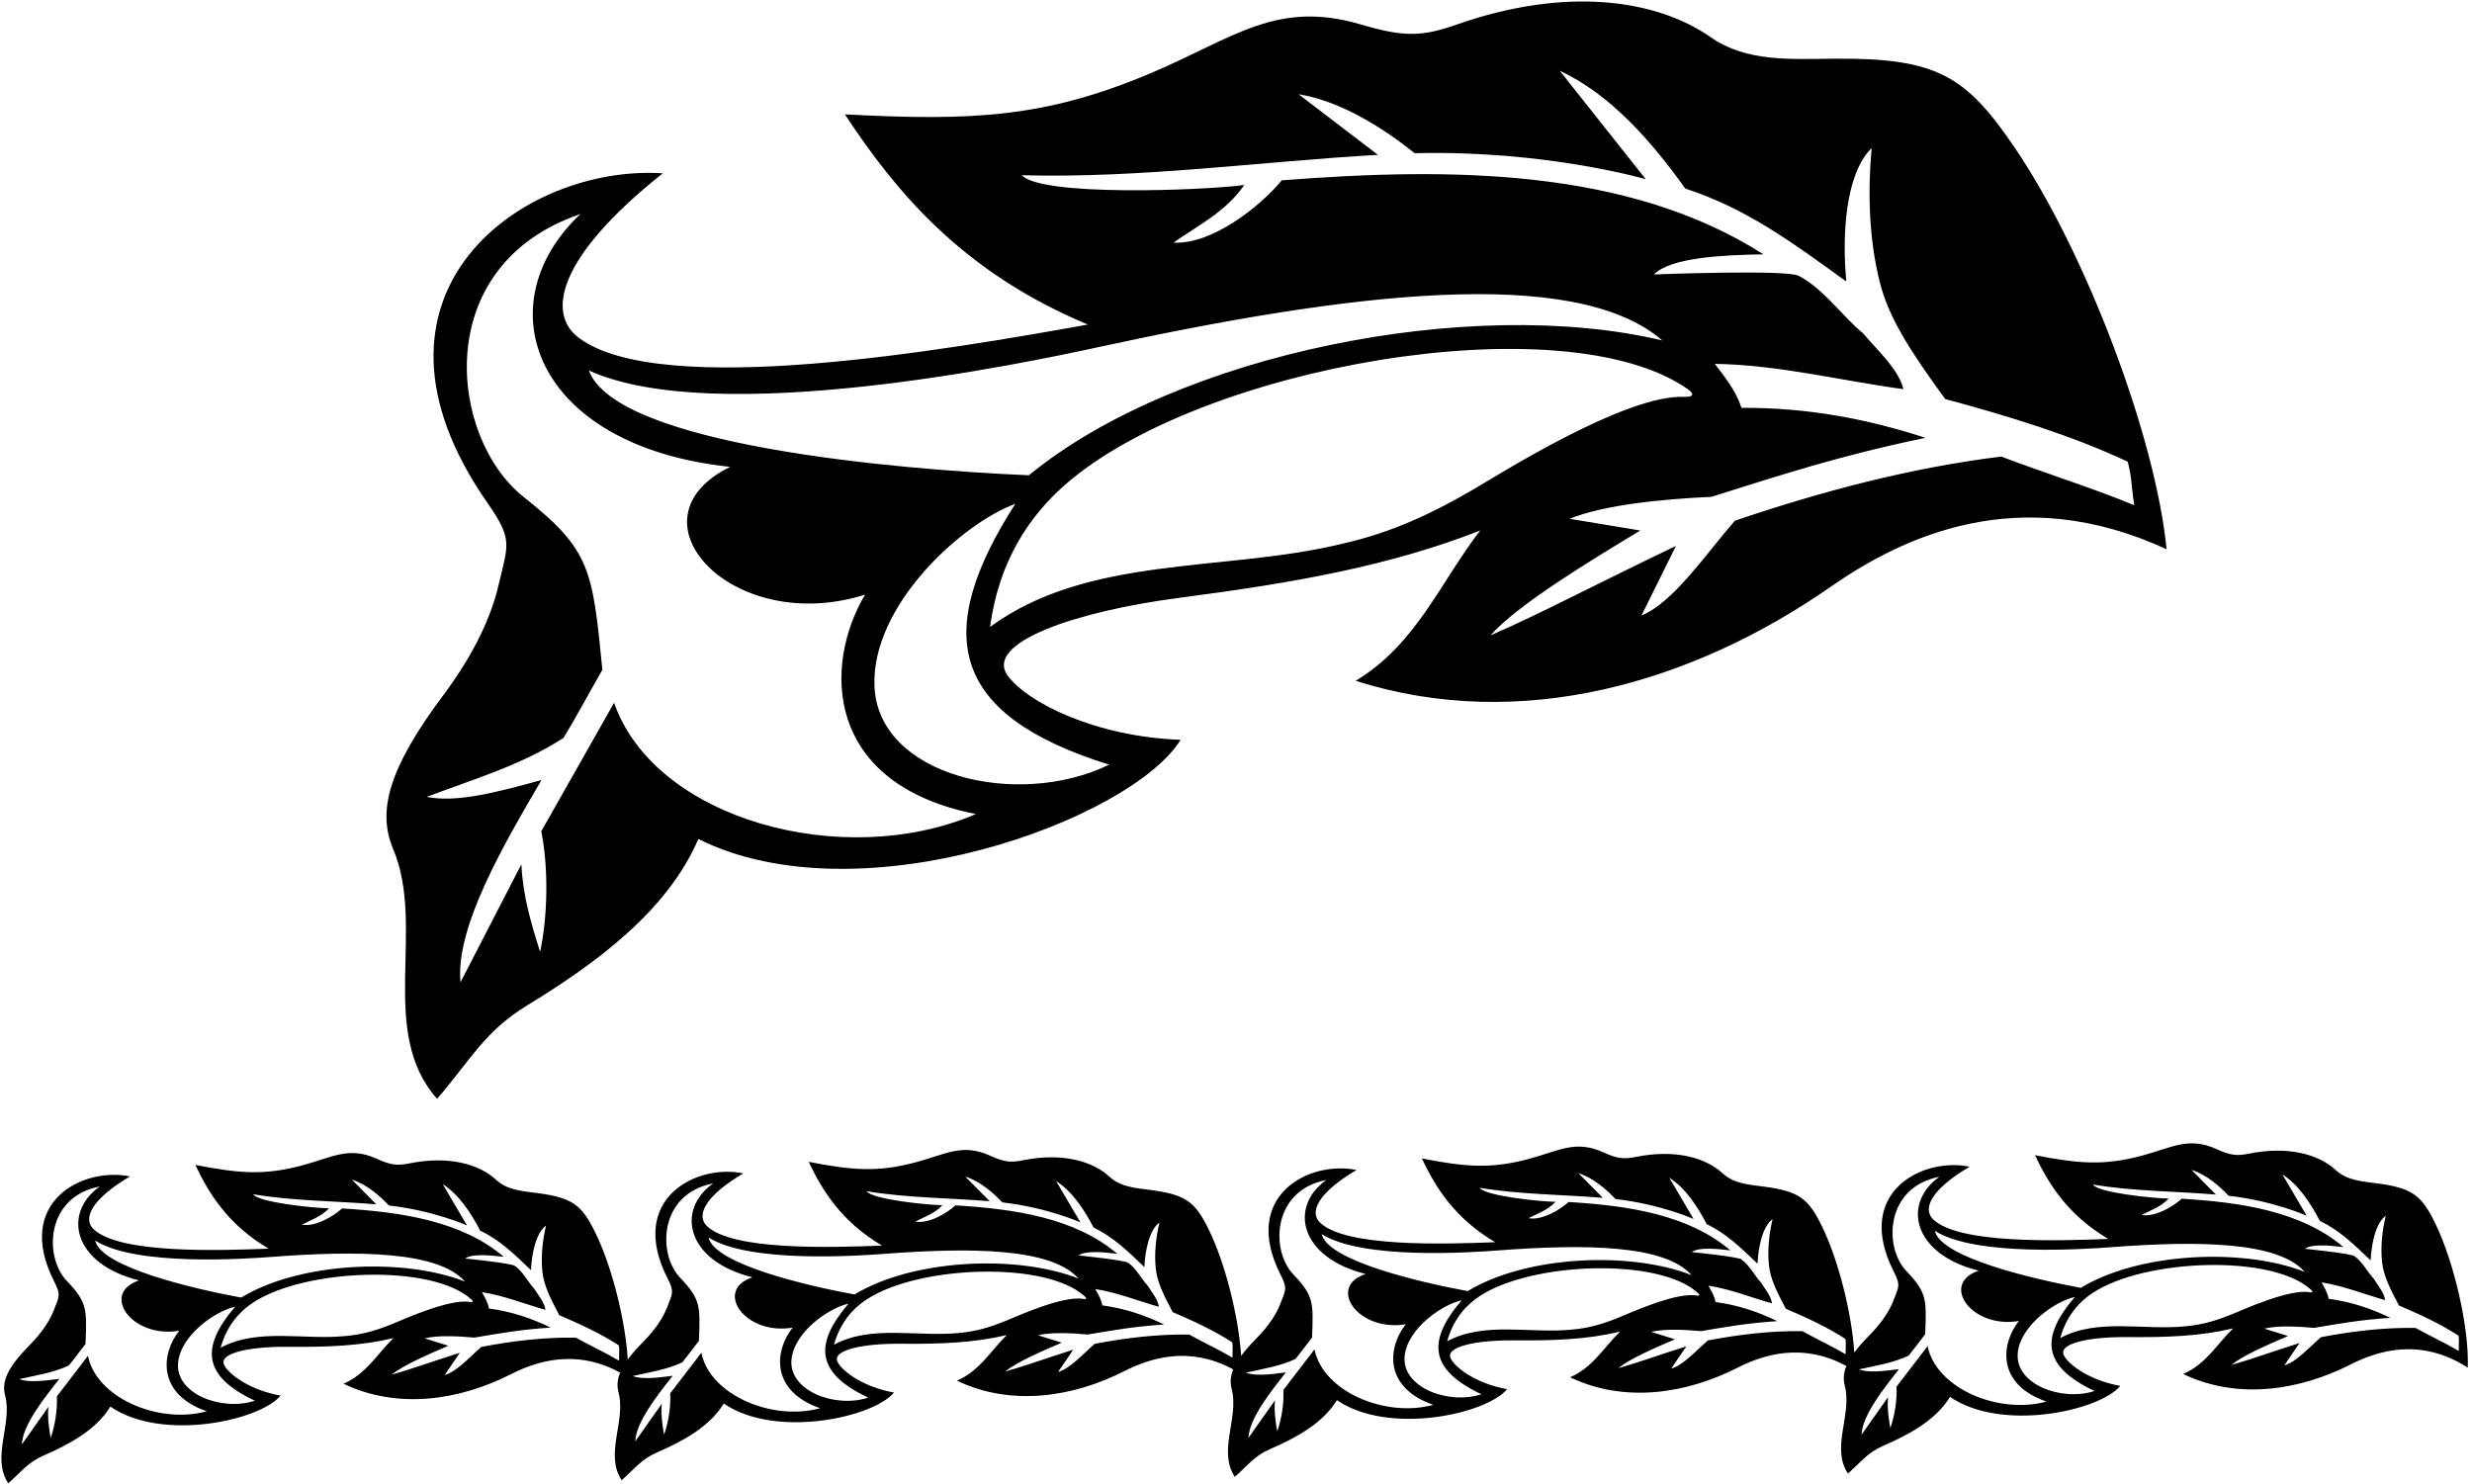 <?xml version="1.0" encoding="UTF-8"?>
<svg xmlns="http://www.w3.org/2000/svg" xmlns:xlink="http://www.w3.org/1999/xlink" width="528pt" height="317pt" viewBox="0 0 528 317" version="1.1">
<g id="surface1">
<path style=" stroke:none;fill-rule:nonzero;fill:rgb(0%,0%,0%);fill-opacity:1;" d="M 94.656 148.547 C 82.93 164.254 80.574 173.297 83.969 181.344 C 91.047 198.145 80.578 220.355 93.363 234.727 C 100.621 226.309 103.465 220.344 112.605 214.766 C 126.914 206.027 142.465 194.801 149.164 179.23 C 183.812 196.48 241.629 175.086 252.168 158.039 C 233.77 157.367 219.258 149.941 215.203 144.266 C 210.297 137.398 229.273 130.652 251.926 127.703 C 276.934 124.449 296.953 120.836 316.164 113.328 C 307.766 124.129 302.562 137.629 289.562 145.43 C 325.102 156.746 361.926 145.598 390.938 125.402 C 406.391 114.645 431.203 102.75 462.766 117.328 C 460.414 93.301 445.512 53.902 430.312 31.516 C 419.926 16.219 413.723 12.355 391.91 12.535 C 382.469 12.609 373.062 13.309 365.367 7.934 C 353.648 -0.246 334.25 -2.855 311.203 5.227 C 303.727 7.852 299.883 7.953 290.703 5.238 C 272.59 -0.121 263.477 8.168 245.688 15.676 C 223.195 25.164 207.586 25.863 180.465 24.43 C 191.246 40.797 205.422 58.094 232.363 69.332 C 202.281 74.719 141.141 85.355 123.59 72.137 C 116.777 67.004 118.934 55.02 141.562 37.027 C 111.828 35.047 72.914 62.621 104.102 107.41 C 109.594 115.301 108.559 116.16 106.453 125.125 C 105.023 131.227 101.703 139.113 94.656 148.547 Z M 236.906 163.348 C 217.41 172.836 187.578 165.848 186.781 146.621 C 186.062 129.344 205.441 111.812 216.863 107.629 C 198.918 135.605 203.141 152.812 236.906 163.348 Z M 314.535 104.645 C 306.258 109.438 297.633 113.723 286.363 116.23 C 261.465 122.23 232.465 118.527 211.465 133.93 C 213.391 119.648 220.008 110.148 227.422 103.621 C 256.273 78.215 333.863 64.602 360.438 83.086 C 361.824 84.051 361.992 84.863 359.656 84.773 C 347.062 84.293 320.055 101.445 314.535 104.645 Z M 218.266 37.43 C 243.664 38.129 269.465 34.48 294.312 33.078 L 277.363 20.129 C 286.664 21.629 295.863 27.68 302.164 32.73 C 330.062 32.027 351.516 38.277 351.516 38.277 L 333.164 15.129 C 344.062 20.129 352.965 30.48 359.965 40.277 C 373.113 44.578 382.613 51.68 394.363 60.129 C 393.406 50.23 394.156 37.125 399.766 31.629 C 398.922 41.117 399.188 50.941 401.465 60.105 C 403.371 67.785 407.746 74.609 415.465 85.23 C 428.965 88.879 442.562 93.027 454.465 98.629 C 455.363 101.93 455.215 103.879 455.863 107.93 C 446.965 104.23 436.863 101.129 427.465 97.527 C 407.965 99.93 388.863 105.027 370.562 111.23 C 364.266 118.43 357.516 128.629 350.613 131.48 L 357.965 116.629 C 341.453 124.508 328.883 131.176 318.363 135.73 C 324.016 129.277 339.562 119.828 350.363 113.328 L 335.266 110.828 C 342.613 107.828 354.965 106.629 365.562 106.129 C 380.562 101.43 392.516 97.43 411.266 93.527 C 398.965 89.527 386.062 87.027 371.965 87.129 C 370.863 83.629 368.562 80.73 366.266 77.73 C 379.965 77.93 393.164 81.328 406.562 83.129 C 405.465 78.828 401.164 75.027 397.965 71.23 C 393.387 67.445 389.422 61.594 384.145 58.902 C 381.473 57.539 353.266 58.629 353.266 58.629 C 356.863 55.027 367.664 54.48 376.664 54.328 C 347.664 35.828 309.562 35.73 273.766 38.527 C 269.113 44.18 258.812 52.277 250.664 51.828 C 255.863 48.129 261.766 45.328 265.766 39.527 C 256.598 40.711 222.348 41.996 218.266 37.43 Z M 234.617 74.152 C 287.605 62.641 336.254 56.461 355.062 72.73 C 314.414 63.027 251.516 75.43 219.766 101.527 C 190.941 100.293 131.621 95.047 125.766 79.129 C 152.762 91.48 218.57 77.641 234.617 74.152 Z M 111.867 106.176 C 95.879 93.535 91.742 56.672 123.965 45.73 C 103.406 65.113 114.008 95.312 155.965 99.73 C 133.191 110.883 156.398 136.008 184.766 127.027 C 175.77 142.188 176.105 167.488 208.43 173.898 C 180.199 186.039 139.871 175.113 131.164 150.129 L 115.613 177.578 C 117.215 185.68 116.965 195.879 115.363 203.328 C 113.465 197.328 111.664 191.328 111.363 184.629 L 98.363 209.828 C 97.215 198.027 107.766 180.129 115.664 166.629 C 104.863 169.629 97.066 171.43 91.164 170.23 C 100.863 166.527 111.266 163.527 120.363 157.629 C 123.016 153.277 125.062 149.379 128.664 143.078 C 126.551 121.703 126.188 117.492 111.867 106.176 "/>
<path style=" stroke:none;fill-rule:nonzero;fill:rgb(0%,0%,0%);fill-opacity:1;" d="M 520.059 261.148 C 517.223 255.402 515.281 253.781 507.785 252.797 C 504.539 252.371 501.277 252.164 498.895 249.949 C 495.266 246.582 488.734 244.762 480.438 246.43 C 477.746 246.973 476.422 246.828 473.402 245.457 C 467.441 242.75 463.918 245.16 457.453 246.883 C 449.281 249.066 443.891 248.559 434.652 246.77 C 437.57 252.902 441.609 259.516 450.316 264.66 C 439.734 265.074 418.242 265.797 412.852 260.422 C 410.758 258.336 412.07 254.328 420.699 249.234 C 410.59 247.133 395.914 254.734 404.477 271.598 C 405.984 274.57 405.59 274.812 404.438 277.789 C 403.656 279.812 402.141 282.363 399.27 285.266 C 397.93 286.617 396.879 287.824 396.062 288.926 C 395.527 280.527 392.652 269.055 389.102 261.848 C 386.266 256.098 384.324 254.477 376.828 253.496 C 373.586 253.07 370.324 252.859 367.938 250.648 C 364.309 247.281 357.777 245.457 349.48 247.129 C 346.789 247.672 345.465 247.523 342.445 246.152 C 336.484 243.449 332.961 245.855 326.496 247.582 C 318.324 249.766 312.934 249.258 303.695 247.469 C 306.613 253.602 310.652 260.215 319.359 265.359 C 308.777 265.77 287.285 266.496 281.895 261.121 C 279.805 259.035 281.117 255.027 289.742 249.934 C 279.633 247.832 264.961 255.434 273.52 272.297 C 275.027 275.266 274.633 275.512 273.48 278.488 C 272.699 280.512 271.184 283.059 268.312 285.961 C 266.969 287.32 265.914 288.531 265.098 289.637 C 264.559 281.238 261.688 269.773 258.137 262.57 C 255.301 256.82 253.359 255.199 245.863 254.219 C 242.621 253.793 239.359 253.582 236.973 251.371 C 233.344 248.004 226.812 246.18 218.516 247.852 C 215.824 248.395 214.5 248.246 211.48 246.875 C 205.52 244.168 201.996 246.578 195.531 248.305 C 187.359 250.484 181.969 249.98 172.73 248.191 C 175.648 254.324 179.688 260.938 188.395 266.082 C 177.812 266.492 156.32 267.219 150.93 261.844 C 148.84 259.758 150.152 255.746 158.777 250.656 C 148.668 248.551 133.996 256.156 142.555 273.02 C 144.062 275.988 143.668 276.234 142.516 279.211 C 141.734 281.234 140.219 283.781 137.348 286.684 C 135.98 288.066 134.91 289.293 134.09 290.418 C 133.57 282.012 130.688 270.465 127.117 263.227 C 124.285 257.48 122.344 255.859 114.848 254.875 C 111.602 254.449 108.34 254.242 105.957 252.027 C 102.328 248.66 95.793 246.84 87.5 248.512 C 84.809 249.051 83.484 248.902 80.465 247.531 C 74.504 244.828 70.98 247.238 64.516 248.961 C 56.344 251.145 50.953 250.637 41.715 248.848 C 44.633 254.98 48.668 261.594 57.379 266.738 C 46.797 267.152 25.305 267.875 19.914 262.5 C 17.82 260.414 19.133 256.406 27.762 251.312 C 17.652 249.211 2.98 256.812 11.539 273.676 C 13.047 276.645 12.652 276.891 11.5 279.867 C 10.719 281.891 9.199 284.441 6.332 287.34 C 1.555 292.172 0.316 295.16 1.094 298.086 C 2.723 304.191 -1.934 311.312 1.77 316.855 C 4.66 314.312 5.922 312.402 9.324 310.926 C 14.652 308.609 20.527 305.5 23.57 300.477 C 34.637 308.055 55.5 303.477 59.934 298.129 C 53.652 297.02 49.027 293.777 47.906 291.637 C 46.551 289.043 53.387 287.637 61.301 287.707 C 70.039 287.785 77.082 287.504 84.035 285.844 C 80.633 289.148 78.203 293.535 73.371 295.59 C 85.023 301.172 98.195 299.109 109.117 293.562 C 114.605 290.777 123.008 288.051 132.453 293.223 C 131.828 294.75 131.758 296.098 132.113 297.426 C 133.738 303.531 129.086 310.652 132.785 316.199 C 135.68 313.656 136.938 311.746 140.34 310.266 C 145.672 307.953 151.543 304.844 154.59 299.82 C 165.652 307.395 186.516 302.816 190.949 297.473 C 184.668 296.359 180.043 293.121 178.922 290.977 C 177.566 288.387 184.402 286.977 192.316 287.051 C 201.055 287.129 208.098 286.844 215.051 285.188 C 211.652 288.492 209.223 292.875 204.387 294.934 C 216.039 300.516 229.211 298.449 240.133 292.906 C 245.613 290.125 253.984 287.402 263.406 292.531 C 262.789 294.043 262.723 295.383 263.078 296.707 C 264.703 302.809 260.047 309.93 263.75 315.477 C 266.645 312.934 267.902 311.023 271.305 309.543 C 276.637 307.23 282.508 304.121 285.555 299.098 C 296.617 306.672 317.48 302.094 321.914 296.75 C 315.633 295.641 311.008 292.398 309.887 290.254 C 308.531 287.664 315.367 286.258 323.281 286.328 C 332.02 286.406 339.062 286.125 346.016 284.465 C 342.617 287.77 340.188 292.156 335.352 294.211 C 347.004 299.793 360.176 297.727 371.098 292.184 C 376.578 289.402 384.953 286.68 394.371 291.809 C 393.746 293.332 393.68 294.676 394.031 296.008 C 395.66 302.113 391.004 309.234 394.707 314.777 C 397.598 312.234 398.859 310.324 402.262 308.848 C 407.594 306.531 413.465 303.422 416.508 298.398 C 427.574 305.977 448.438 301.398 452.871 296.051 C 446.59 294.941 441.965 291.699 440.844 289.559 C 439.488 286.965 446.324 285.559 454.238 285.629 C 462.977 285.707 470.02 285.426 476.973 283.77 C 473.57 287.074 471.141 291.457 466.309 293.512 C 477.961 299.094 491.133 297.031 502.055 291.484 C 507.871 288.531 516.957 285.637 527.09 292.148 C 527.434 283.789 524.203 269.559 520.059 261.148 Z M 57.922 268.504 C 76.656 267.086 93.645 267.289 99.324 273.773 C 85.84 268.5 63.66 269.746 51.516 277.188 C 41.684 275.387 21.574 270.746 20.328 265.004 C 29 270.535 52.246 268.93 57.922 268.504 Z M 18.785 289.629 L 12.137 298.305 C 12.297 301.164 11.723 304.652 10.82 307.133 C 10.453 304.98 10.121 302.836 10.34 300.523 L 4.676 308.551 C 4.844 304.445 9.32 298.805 12.676 294.551 C 8.828 295.062 6.062 295.309 4.098 294.613 C 7.602 293.809 11.316 293.277 14.719 291.688 C 15.836 290.32 16.727 289.082 18.266 287.09 C 18.562 279.652 18.637 278.191 14.266 273.621 C 9.383 268.52 9.723 255.672 21.305 253.457 C 13.324 259.125 15.52 269.996 29.707 273.52 C 21.355 276.258 28.121 285.988 38.285 284.266 C 34.473 289.035 33.379 297.734 44.164 301.48 C 33.898 304.297 20.578 298.621 18.785 289.629 Z M 54.441 299.223 C 47.297 301.547 37.395 297.723 38.039 291.086 C 38.617 285.121 46.105 280.031 50.227 279.141 C 42.73 287.887 43.355 293.992 54.441 299.223 Z M 83.891 282.785 C 80.82 284.035 77.656 285.094 73.668 285.414 C 64.836 286.285 55.059 283.629 47.117 287.91 C 48.461 283.102 51.184 280.156 54.043 278.27 C 65.16 270.93 92.438 269.969 100.672 277.582 C 101.102 277.98 101.121 278.266 100.324 278.125 C 96.023 277.359 85.938 281.953 83.891 282.785 Z M 132.234 290.672 C 129.355 288.977 126.039 287.43 122.984 285.746 C 116.18 285.637 109.379 286.473 102.805 287.727 C 100.297 289.895 97.492 293.074 94.988 293.723 L 98.219 288.977 C 92.176 290.891 87.547 292.578 83.719 293.637 C 85.965 291.695 91.754 289.195 95.77 287.48 L 90.707 285.902 C 93.375 285.223 97.668 285.402 101.332 285.734 C 106.703 284.84 110.996 284.039 117.617 283.598 C 113.586 281.637 109.277 280.16 104.438 279.523 C 104.227 278.27 103.574 277.164 102.93 276.023 C 107.621 276.746 111.988 278.543 116.5 279.805 C 116.328 278.273 115.035 276.766 114.117 275.309 C 112.727 273.789 111.648 271.594 109.965 270.418 C 109.113 269.82 99.383 268.848 99.383 268.848 C 100.789 267.785 104.52 268.109 107.617 268.488 C 98.547 260.754 85.477 258.898 73.059 258.148 C 71.191 259.863 67.27 262.152 64.496 261.609 C 66.457 260.586 68.613 259.906 70.266 258.109 C 67.062 258.078 55.246 256.879 54.066 255.117 C 62.746 256.57 71.777 256.551 80.371 257.262 L 75.172 252.004 C 78.293 252.965 81.16 255.48 83.082 257.516 C 92.691 258.609 99.754 261.781 99.754 261.781 L 94.562 252.957 C 98.062 255.195 100.621 259.172 102.559 262.871 C 106.863 264.973 109.785 267.863 113.414 271.328 C 113.559 267.887 114.441 263.422 116.629 261.805 C 115.887 265.02 115.508 268.406 115.852 271.656 C 116.141 274.387 117.312 276.938 119.453 280.949 C 123.914 282.848 128.383 284.922 132.199 287.414 C 132.352 288.59 132.203 289.25 132.234 290.672 Z M 188.938 267.844 C 207.672 266.426 224.664 266.633 230.34 273.113 C 216.855 267.844 194.676 269.09 182.531 276.527 C 172.699 274.727 152.59 270.09 151.344 264.348 C 160.02 269.879 183.262 268.273 188.938 267.844 Z M 149.801 288.973 L 143.152 297.648 C 143.312 300.504 142.742 303.992 141.836 306.473 C 141.469 304.324 141.141 302.18 141.355 299.863 L 135.691 307.891 C 135.859 303.785 140.336 298.148 143.691 293.895 C 139.844 294.406 137.078 294.652 135.113 293.957 C 138.617 293.152 142.332 292.617 145.738 291.027 C 146.855 289.664 147.742 288.422 149.281 286.434 C 149.578 278.996 149.652 277.535 145.281 272.965 C 140.398 267.863 140.742 255.016 152.32 252.797 C 144.34 258.469 146.535 269.34 160.723 272.859 C 152.371 275.602 159.137 285.332 169.301 283.605 C 165.488 288.379 164.395 297.078 175.18 300.824 C 164.914 303.641 151.594 297.961 149.801 288.973 Z M 185.457 298.562 C 178.312 300.887 168.41 297.062 169.055 290.426 C 169.637 284.465 177.125 279.371 181.242 278.484 C 173.746 287.227 174.371 293.336 185.457 298.562 Z M 214.906 282.129 C 211.836 283.379 208.672 284.438 204.684 284.758 C 195.852 285.625 186.078 282.969 178.133 287.25 C 179.477 282.445 182.203 279.5 185.059 277.613 C 196.176 270.273 223.453 269.312 231.688 276.926 C 232.121 277.324 232.141 277.609 231.34 277.469 C 227.039 276.699 216.953 281.297 214.906 282.129 Z M 263.25 290.016 C 260.371 288.32 257.055 286.773 254.004 285.086 C 247.195 284.977 240.395 285.816 233.82 287.066 C 231.312 289.238 228.508 292.414 226.004 293.062 L 229.238 288.32 C 223.195 290.234 218.562 291.922 214.734 292.98 C 216.98 291.035 222.77 288.535 226.785 286.824 L 221.723 285.242 C 224.391 284.566 228.688 284.742 232.348 285.078 C 237.719 284.184 242.012 283.383 248.633 282.941 C 244.602 280.977 240.297 279.504 235.453 278.863 C 235.242 277.609 234.59 276.504 233.945 275.367 C 238.637 276.09 243.004 277.887 247.52 279.145 C 247.348 277.617 246.051 276.105 245.137 274.652 C 243.746 273.133 242.664 270.934 240.98 269.758 C 240.129 269.164 230.398 268.188 230.398 268.188 C 231.805 267.125 235.539 267.453 238.633 267.832 C 229.566 260.098 216.496 258.242 204.074 257.488 C 202.211 259.207 198.285 261.492 195.512 260.949 C 197.473 259.93 199.633 259.25 201.281 257.453 C 198.078 257.418 186.266 256.223 185.082 254.461 C 193.766 255.914 202.793 255.895 211.387 256.602 L 206.191 251.348 C 209.309 252.309 212.18 254.824 214.098 256.855 C 223.707 257.953 230.77 261.121 230.77 261.121 L 225.578 252.301 C 229.082 254.535 231.641 258.516 233.574 262.211 C 237.883 264.316 240.801 267.207 244.43 270.668 C 244.574 267.227 245.461 262.766 247.645 261.148 C 246.902 264.363 246.523 267.746 246.867 271 C 247.156 273.727 248.328 276.277 250.473 280.293 C 254.93 282.191 259.398 284.266 263.215 286.754 C 263.367 287.93 263.223 288.594 263.25 290.016 Z M 319.902 267.121 C 338.637 265.703 355.629 265.91 361.305 272.391 C 347.82 267.121 325.641 268.367 313.496 275.805 C 303.664 274.004 283.555 269.367 282.309 263.625 C 290.984 269.156 314.23 267.551 319.902 267.121 Z M 280.766 288.25 L 274.117 296.926 C 274.281 299.781 273.707 303.27 272.801 305.75 C 272.438 303.602 272.105 301.457 272.32 299.145 L 266.656 307.168 C 266.824 303.066 271.301 297.426 274.656 293.172 C 270.809 293.684 268.047 293.93 266.078 293.234 C 269.586 292.43 273.297 291.898 276.703 290.305 C 277.82 288.941 278.711 287.699 280.246 285.711 C 280.543 278.273 280.617 276.812 276.246 272.242 C 271.363 267.141 271.707 254.293 283.285 252.078 C 275.305 257.746 277.5 268.617 291.688 272.141 C 283.34 274.879 290.102 284.609 300.266 282.883 C 296.453 287.656 295.359 296.355 306.145 300.102 C 295.879 302.918 282.559 297.238 280.766 288.25 Z M 316.422 297.84 C 309.277 300.164 299.375 296.34 300.02 289.707 C 300.602 283.742 308.09 278.652 312.211 277.762 C 304.715 286.504 305.34 292.609 316.422 297.84 Z M 345.871 281.406 C 342.801 282.656 339.637 283.715 335.648 284.035 C 326.816 284.906 317.043 282.246 309.098 286.527 C 310.441 281.723 313.168 278.777 316.023 276.891 C 327.141 269.551 354.418 268.59 362.652 276.203 C 363.086 276.602 363.105 276.887 362.305 276.746 C 358.008 275.977 347.918 280.574 345.871 281.406 Z M 394.215 289.293 C 391.34 287.598 388.02 286.051 384.969 284.363 C 378.16 284.258 371.359 285.094 364.785 286.344 C 362.277 288.516 359.473 291.691 356.969 292.34 L 360.203 287.598 C 354.16 289.512 349.527 291.199 345.699 292.258 C 347.945 290.316 353.734 287.816 357.754 286.102 L 352.688 284.52 C 355.355 283.844 359.652 284.02 363.312 284.355 C 368.684 283.461 372.977 282.66 379.598 282.219 C 375.566 280.258 371.262 278.781 366.418 278.141 C 366.207 276.887 365.555 275.781 364.91 274.645 C 369.602 275.367 373.969 277.164 378.48 278.422 C 378.312 276.895 377.016 275.387 376.102 273.93 C 374.711 272.41 373.629 270.215 371.945 269.035 C 371.094 268.441 361.363 267.469 361.363 267.469 C 362.77 266.402 366.504 266.73 369.598 267.109 C 360.531 259.375 347.461 257.52 335.039 256.77 C 333.176 258.484 329.254 260.773 326.477 260.227 C 328.438 259.207 330.598 258.527 332.246 256.727 C 329.047 256.695 317.23 255.5 316.047 253.738 C 324.73 255.191 333.758 255.172 342.352 255.879 L 337.156 250.625 C 340.273 251.586 343.145 254.102 345.062 256.137 C 354.672 257.23 361.734 260.398 361.734 260.398 L 356.543 251.578 C 360.047 253.816 362.605 257.793 364.539 261.488 C 368.848 263.594 371.766 266.484 375.395 269.945 C 375.539 266.504 376.422 262.043 378.609 260.426 C 377.867 263.641 377.488 267.023 377.832 270.277 C 378.121 273.004 379.297 275.555 381.438 279.57 C 385.895 281.469 390.363 283.543 394.18 286.031 C 394.332 287.207 394.188 287.871 394.215 289.293 Z M 450.859 266.426 C 469.594 265.008 486.586 265.211 492.262 271.695 C 478.777 266.422 456.598 267.668 444.453 275.109 C 434.621 273.309 414.512 268.672 413.266 262.926 C 421.938 268.457 445.184 266.852 450.859 266.426 Z M 411.723 287.551 L 405.074 296.227 C 405.234 299.086 404.664 302.574 403.758 305.055 C 403.391 302.902 403.062 300.758 403.277 298.445 L 397.613 306.473 C 397.781 302.367 402.258 296.727 405.613 292.473 C 401.766 292.984 399.004 293.23 397.035 292.535 C 400.539 291.73 404.254 291.199 407.656 289.609 C 408.773 288.242 409.664 287.004 411.203 285.012 C 411.5 277.574 411.574 276.113 407.203 271.543 C 402.32 266.441 402.66 253.594 414.242 251.379 C 406.262 257.047 408.453 267.918 422.645 271.441 C 414.297 274.18 421.059 283.91 431.223 282.188 C 427.41 286.961 426.316 295.656 437.102 299.402 C 426.836 302.219 413.516 296.543 411.723 287.551 Z M 447.379 297.145 C 440.234 299.469 430.332 295.645 430.977 289.008 C 431.559 283.043 439.047 277.953 443.164 277.062 C 435.668 285.805 436.297 291.914 447.379 297.145 Z M 476.828 280.711 C 473.758 281.957 470.594 283.016 466.605 283.34 C 457.773 284.207 447.996 281.551 440.055 285.832 C 441.398 281.023 444.121 278.078 446.98 276.195 C 458.098 268.852 485.375 267.891 493.609 275.504 C 494.039 275.902 494.059 276.191 493.262 276.047 C 488.965 275.281 478.875 279.875 476.828 280.711 Z M 525.172 288.594 C 522.297 286.898 518.977 285.352 515.922 283.668 C 509.117 283.559 502.316 284.395 495.742 285.648 C 493.234 287.816 490.43 290.996 487.926 291.645 L 491.16 286.898 C 485.113 288.812 480.484 290.5 476.656 291.559 C 478.902 289.617 484.691 287.117 488.707 285.402 L 483.645 283.824 C 486.312 283.145 490.605 283.324 494.27 283.656 C 499.641 282.762 503.934 281.961 510.555 281.52 C 506.523 279.559 502.219 278.086 497.371 277.445 C 497.164 276.191 496.512 275.086 495.867 273.945 C 500.559 274.668 504.926 276.469 509.438 277.727 C 509.266 276.199 507.973 274.688 507.059 273.23 C 505.664 271.715 504.586 269.516 502.902 268.34 C 502.051 267.742 492.32 266.77 492.32 266.77 C 493.727 265.707 497.461 266.031 500.555 266.41 C 491.488 258.676 478.418 256.82 465.996 256.07 C 464.133 257.785 460.211 260.074 457.434 259.531 C 459.395 258.508 461.555 257.832 463.203 256.031 C 460 256 448.188 254.801 447.004 253.039 C 455.688 254.492 464.715 254.473 473.309 255.184 L 468.113 249.926 C 471.23 250.887 474.102 253.402 476.02 255.438 C 485.629 256.531 492.691 259.703 492.691 259.703 L 487.5 250.879 C 491.004 253.117 493.562 257.094 495.496 260.793 C 499.805 262.898 502.723 265.785 506.352 269.25 C 506.496 265.809 507.379 261.344 509.566 259.727 C 508.824 262.941 508.445 266.328 508.789 269.578 C 509.078 272.309 510.254 274.859 512.395 278.871 C 516.852 280.77 521.32 282.844 525.137 285.336 C 525.289 286.512 525.145 287.172 525.172 288.594 "/>
</g>
</svg>
